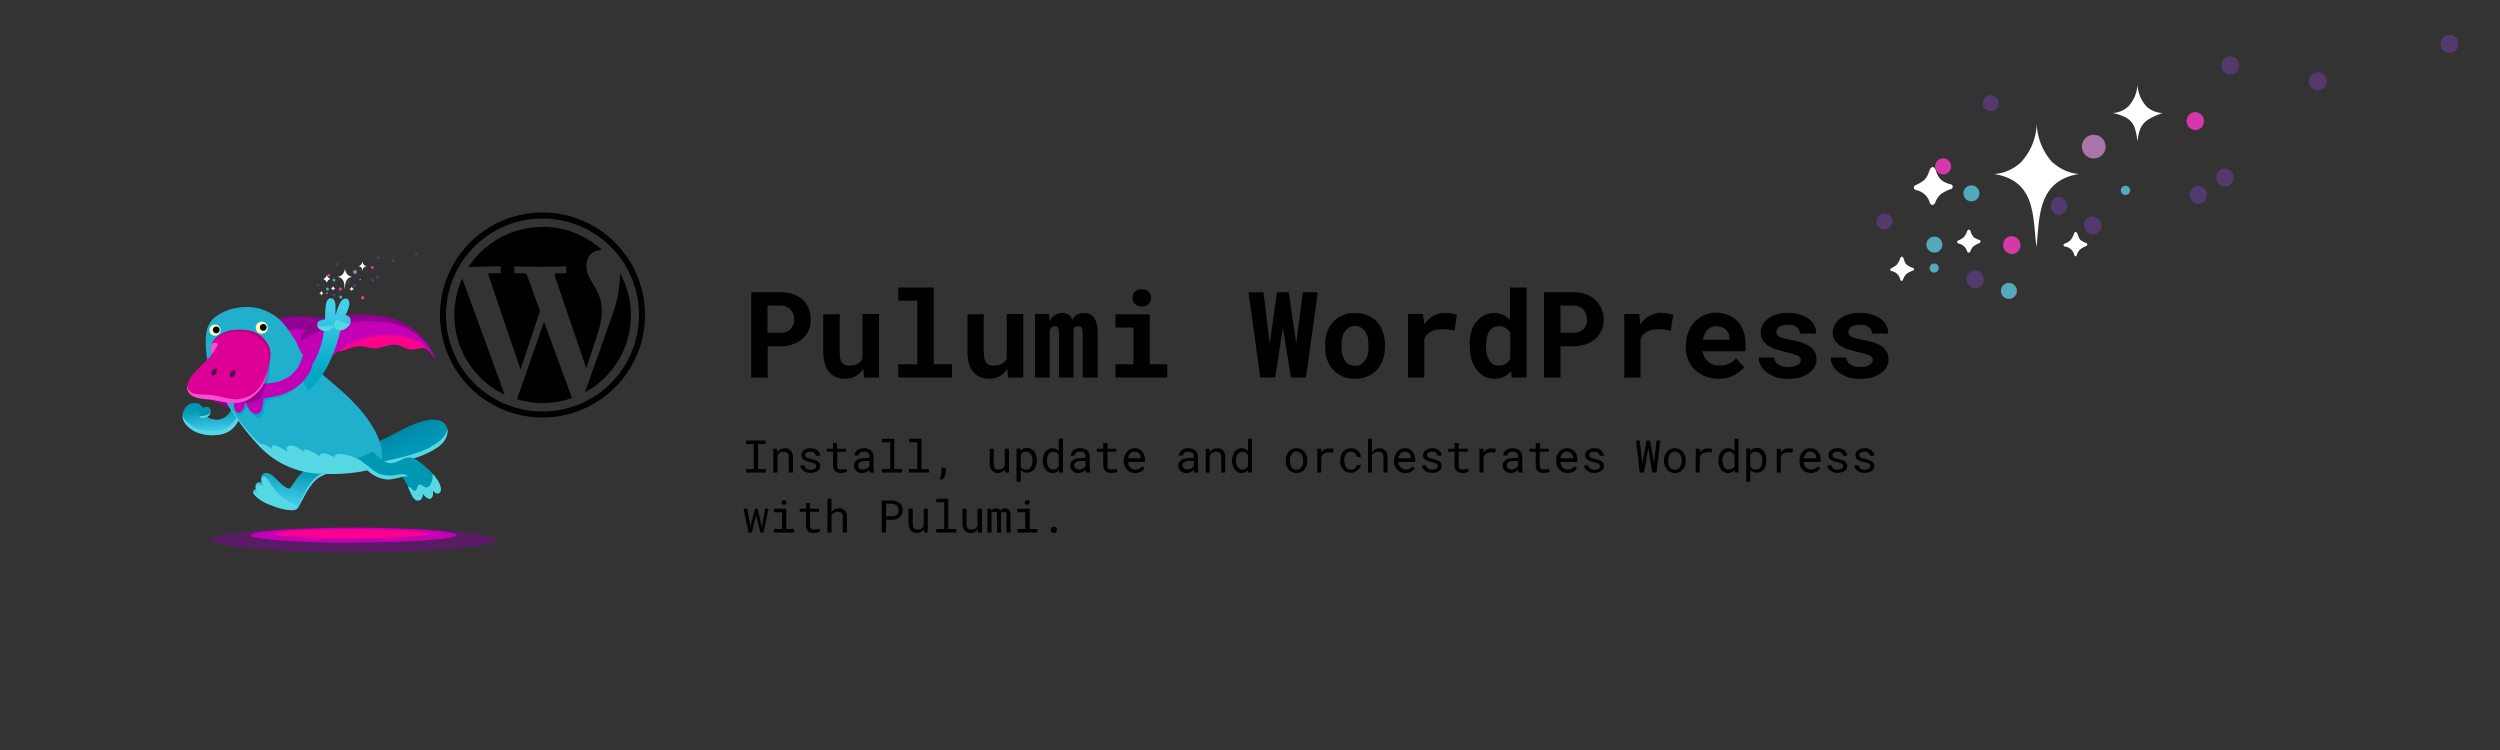 <svg xmlns="http://www.w3.org/2000/svg" fill="none" viewBox="0 0 1000 300">
  <rect x="0" y="0" width="1000" height="300" fill="#333333" stroke="none"/>
  <style>
    .text-color {
        fill: #000000;
    }
    @media (prefers-color-scheme: dark) {
        .text-color {
            fill: #eee;
        }
    }
  </style>
  <defs/>
  <path fill="#fff" d="M821 65a24.3 24.3 0 01-6.3-15.5 24 24 0 01-6.4 15.5c-3 2.7-6.7 4.4-10.7 4.6 17 2.7 15.4 17.3 17 29.2 1.3-11.3.1-26.5 17-29.2-3.9-.3-7.6-2-10.5-4.6zM858.6 42.6a14.1 14.1 0 01-3.6-9c-.1 3.3-1.4 6.5-3.7 9a10 10 0 01-6.2 2.6c8 1.8 9 4.5 9.9 11.4.8-6.7 2.3-8.6 10-11.4a10 10 0 01-6.4-2.6z"/>
  <path fill="#A974A9" d="M837.5 63.4a4.7 4.7 0 100-9.5 4.7 4.7 0 000 9.5z"/>
  <path fill="#D539A9" d="M776.7 69.7a3.2 3.2 0 100-6.3 3.2 3.2 0 000 6.3z"/>
  <path fill="#54396D" d="M795.7 44.4a3.2 3.2 0 100-6.3 3.2 3.2 0 000 6.3zM878.6 81.5a3.6 3.6 0 100-7.1 3.6 3.6 0 000 7zM889.3 74.6a3.6 3.6 0 100-7.1 3.6 3.6 0 000 7zM891.3 29.7a3.6 3.6 0 100-7 3.6 3.6 0 000 7z"/>
  <path fill="#D539A9" d="M804 101.6a3.6 3.6 0 100-7.1 3.6 3.6 0 000 7z"/>
  <path fill="#54396D" d="M789.3 115.3a3.6 3.6 0 100-7.1 3.6 3.6 0 000 7zM836.4 93.7a3.6 3.6 0 100-7.1 3.6 3.6 0 000 7zM926.3 36a3.6 3.6 0 100-7 3.6 3.6 0 000 7zM979.2 21.1a3.6 3.6 0 100-7.1 3.6 3.6 0 000 7.1zM823.3 86a3.6 3.6 0 100-7.2 3.6 3.6 0 000 7.1z"/>
  <path fill="#D539A9" d="M877.4 52a3.6 3.6 0 100-7.1 3.6 3.6 0 000 7z"/>
  <path fill="#54A9BA" d="M773.2 101a3.2 3.2 0 100-6.3 3.2 3.2 0 000 6.3zM773.7 109a1.8 1.8 0 100-3.6 1.8 1.8 0 000 3.7zM850.2 78a1.8 1.8 0 100-3.7 1.8 1.8 0 000 3.7zM788 80.5a3.2 3.2 0 100-6.3 3.2 3.2 0 000 6.3z"/>
  <path fill="#54396D" d="M753.2 91.7a3.2 3.2 0 100-6.3 3.2 3.2 0 000 6.3z"/>
  <path fill="#54A9BA" d="M803 119.5a3.2 3.2 0 100-6.3 3.2 3.2 0 000 6.3z"/>
  <path fill="#fff" d="M776.2 71.7c-.9-1-1.5-2.3-1.9-3.6-.7-1.7-1.7-1.7-2.5 0-.4 1.4-1 2.7-2 3.8-1 .9-2.3 1.6-3.6 2.2a1 1 0 00-.5 1.5l.5.4a7.1 7.1 0 015.7 5c.5 1.3 1.6 1.3 2.2 0 1-2.4 1.9-3.7 6-5.3a1 1 0 000-2c-1.5-.4-2.8-1-3.9-2zM762.6 105.8c-.7-.6-.8-1.5-1.2-2.5-.5-1-1-.7-1.3 0-.3 1-.8 1.8-1.4 2.6-.7.6-1.4 1-2.2 1.4a.6.6 0 00-.4.6.6.6 0 00.4.5 4.4 4.4 0 013.6 3.4c.3.8.8.8 1.1 0 .7-1.6 1.1-2.5 3.8-3.5a.6.6 0 000-1.2c-.9-.3-1.7-.7-2.4-1.3zM832.2 96c-.7-.7-.8-1.5-1.3-2.6-.5-1-1-.6-1.3 0a8 8 0 01-1.4 2.7c-.6.5-1.4 1-2.2 1.3a.6.6 0 000 1.2 4.4 4.4 0 013.7 3.4c.3.7.8.7 1 0 .7-1.7 1.1-2.5 3.8-3.6a.6.6 0 00.4-.6.6.6 0 00-.4-.6 7 7 0 01-2.3-1.2zM789.5 94.9c-.6-.7-1-1.4-1.2-2.3-.5-1-1.1-1-1.5 0a7 7 0 01-1.3 2.3c-.7.5-1.4 1-2.2 1.3a.6.6 0 00-.4.6.6.6 0 00.4.6 4.4 4.4 0 013.5 3c.4.9 1 .9 1.4 0 .5-1.4 1-2.1 3.6-3.2a.6.6 0 00.4-.6.6.6 0 00-.4-.6 7 7 0 01-2.3-1.1z"/>
  <path class="text-color" d="M307 138.5h5.2a15 15 0 005-.8c1.5-.5 2.8-1.3 3.8-2.2 1-1 1.9-2 2.5-3.4.5-1.3.8-2.7.8-4.2 0-1.7-.3-3.2-.8-4.5a9.9 9.9 0 00-6.3-5.7c-1.5-.6-3.2-.8-5-.8h-11.7V151h6.6v-12.5zm0-5.4v-10.9h5.2c.9 0 1.7.2 2.4.5a5 5 0 011.7 1.2 5 5 0 011 1.8c.3.7.4 1.4.4 2.2 0 .7-.1 1.4-.4 2a4.7 4.7 0 01-2.7 2.8c-.7.3-1.5.4-2.4.4H307zm38.7 17.9h5.9v-25.4H345v17.8l-.7 1.1a4.5 4.5 0 01-2.4 1.5 7.4 7.4 0 01-3.8 0c-.5-.3-1-.6-1.3-1-.3-.4-.6-1-.7-1.7-.2-.7-.2-1.6-.2-2.6v-15h-6.6v15c0 1.9.3 3.5.7 4.9.4 1.3 1 2.5 1.8 3.3.8 1 1.7 1.6 2.8 2 1.1.4 2.3.6 3.6.6 1.5 0 2.8-.4 4-1a9.8 9.8 0 003.1-3l.4 3.5zm13.6-36v5.3h7.6v25.4h-7.6v5.3h21.5v-5.3h-7.3V115h-14.2zm44 36h6v-25.4h-6.6v17.8l-.7 1.1a4.5 4.5 0 01-2.5 1.5 7.4 7.4 0 01-3.8 0c-.5-.3-1-.6-1.2-1-.4-.4-.6-1-.8-1.7l-.2-2.6v-15H387v15c0 1.9.2 3.5.6 4.9.5 1.3 1 2.5 1.9 3.3.7 1 1.7 1.6 2.8 2 1 .4 2.3.6 3.6.6 1.4 0 2.7-.4 4-1a9.7 9.7 0 003-3l.4 3.5zm16.4-25.4H414V151h5.9v-19c0-.2.2-.4.3-.5a2 2 0 01.9-.9l.7-.1h.7l.6.4.4.8.1 1.2V151h5.8v-18.7-.4-.3l.3-.4.3-.4.6-.2a2.3 2.3 0 011.3 0c.3 0 .5.2.6.3l.4.8.2 1.2V151h6v-18a13 13 0 00-.5-3.7c-.3-1-.6-1.7-1.1-2.4-.5-.6-1.1-1-1.8-1.3-.6-.3-1.3-.4-2.1-.4-.6 0-1.2 0-1.7.2a5 5 0 00-2.3 1.5l-.7 1a4.6 4.6 0 00-1.2-1.9l-1.2-.6c-.5-.2-1-.2-1.6-.2a5 5 0 00-3.1 1c-.9.6-1.6 1.4-2 2.5l-.2-3zm26.5 0v5.4h7.2v14.7h-7.2v5.3h20.7v-5.3h-7v-20h-13.7zm6.7-6.5l.3 1.5c.2.4.4.7.8 1l1.1.8 1.6.2c1.1 0 2-.3 2.7-1 .7-.6 1-1.4 1-2.5 0-1-.3-1.8-1-2.4-.6-.7-1.6-1-2.7-1-.6 0-1.1 0-1.6.2l-1.1.7a3.3 3.3 0 00-1 2.5zm51.2 31.9h6l2.8-18.4.3-1.8.2 1.8 3 18.4h6l4.7-34.1h-6l-2.4 19.1-.1 1.4-.3-1.4-2.8-19.1h-4.7l-2.7 19-.2 1.4-.2-1.3-2.3-19.1h-6l4.7 34.1zm26-13v.6c0 1.8.2 3.6.7 5.1.6 1.6 1.3 3 2.4 4.1 1 1.2 2.2 2 3.7 2.7 1.5.7 3.2 1 5.1 1 2 0 3.6-.3 5.1-1 1.5-.6 2.7-1.5 3.8-2.7a12 12 0 002.3-4c.5-1.6.8-3.4.8-5.2v-.5c0-1.9-.3-3.6-.8-5.1a10.9 10.9 0 00-6-6.8c-1.6-.7-3.3-1-5.2-1-2 0-3.6.3-5 1-1.6.6-2.8 1.5-3.8 2.7-1 1.1-1.8 2.5-2.4 4-.5 1.6-.8 3.3-.8 5.2zm6.5.6v-.5c0-1 0-2 .3-3 .2-.9.5-1.7 1-2.4a5 5 0 011.6-1.6c.7-.5 1.5-.7 2.5-.7s1.8.2 2.5.7a5 5 0 011.7 1.6c.4.7.7 1.5 1 2.5l.2 2.9v.5c0 1 0 2-.3 3-.2.9-.5 1.7-1 2.4a5 5 0 01-1.6 1.7c-.7.4-1.5.6-2.5.6a5 5 0 01-2.5-.6 5 5 0 01-1.7-1.7l-1-2.4-.2-3zm41.4-13.4c-1.7 0-3.3.4-4.7 1.2-1.5.8-2.7 2-3.7 3.4v-.6l-.4-3.6h-6V151h6.5v-15.2a7 7 0 011.1-2c.5-.4 1-.9 1.7-1.2.5-.3 1-.5 1.8-.7l2.3-.2a20.8 20.8 0 015.2.6l1-6.5-2.1-.4c-.8-.2-1.7-.2-2.7-.2zm10 13v.4c0 1.9.1 3.6.6 5.2.4 1.5 1.1 2.9 2 4 .8 1.2 1.8 2 3 2.7a9 9 0 004.2 1 8.2 8.2 0 006.6-3.1l.3 2.6h5.9v-36H604v13a8.2 8.2 0 00-6.2-2.8 9 9 0 00-7.3 3.6c-1 1.1-1.6 2.5-2 4a20 20 0 00-.7 5.3zm6.4.4v-.5l.3-3a8 8 0 01.9-2.4 4.4 4.4 0 014-2.2 5 5 0 012.7.7 5 5 0 011.8 2v10.3c-.5.8-1 1.5-1.8 2a5 5 0 01-2.8.7c-1 0-1.7-.2-2.4-.6-.6-.4-1.1-1-1.5-1.6l-1-2.4-.2-3zm29.8-.1h5a15 15 0 005.1-.8c1.5-.5 2.8-1.3 3.9-2.2a10.3 10.3 0 003.3-7.6c0-1.7-.4-3.2-1-4.5a9.8 9.8 0 00-6.2-5.7c-1.5-.6-3.2-.8-5-.8h-11.7V151h6.6v-12.5zm0-5.4v-10.9h5c1 0 1.8.2 2.5.5a5 5 0 011.7 1.2 5 5 0 011 1.8c.3.7.4 1.4.4 2.2 0 .7-.1 1.4-.3 2a4.7 4.7 0 01-2.8 2.8c-.7.3-1.5.4-2.4.4h-5.1zm40.3-8c-1.8 0-3.3.5-4.8 1.3-1.4.8-2.6 2-3.7 3.4v-.6l-.3-3.6h-6V151h6.5v-15.2a7 7 0 011.1-2c.5-.4 1-.9 1.6-1.2l1.9-.7 2.2-.2a20.9 20.9 0 015.3.6l1-6.5-2.1-.4c-.9-.2-1.8-.2-2.7-.2zm22.9 26.4c2.4 0 4.6-.5 6.4-1.5 1.7-1 3-2 3.9-3.1l-3.3-3.6c-.7 1-1.7 1.7-2.9 2.2-1.2.5-2.4.7-3.7.7a6.5 6.5 0 01-6-3.3c-.3-.6-.6-1.4-.8-2.4h17.2v-2.8c0-1.9-.3-3.6-.8-5.1a10.1 10.1 0 00-6-6.5 12.3 12.3 0 00-9.8 0 11.5 11.5 0 00-6.3 6.9c-.6 1.6-1 3.3-1 5.3v1c0 1.6.4 3.2 1 4.7s1.5 2.8 2.7 3.9c1 1 2.5 2 4 2.6 1.6.6 3.4 1 5.4 1zm-.8-21a5.5 5.5 0 013.8 1.4 5 5 0 011.4 3.5v.5h-10.7l.7-2.2c.3-.7.7-1.3 1.2-1.8.4-.4 1-.8 1.6-1a5 5 0 012-.5zm33.7 13.5c0 .4-.1.8-.3 1.1-.2.3-.5.6-1 .9l-1.5.6a10.2 10.2 0 01-4.3 0c-.6-.1-1.2-.4-1.7-.7-.5-.3-1-.7-1.3-1.2-.3-.5-.5-1-.5-1.7h-6.2c0 1 .2 2 .7 3 .5 1 1.3 2 2.3 2.8 1 .8 2.2 1.4 3.6 2a18.3 18.3 0 009.8.2 12 12 0 003.6-1.7c1-.7 1.7-1.5 2.3-2.4.5-1 .8-2 .8-3.1 0-1.3-.3-2.3-.8-3.2a7 7 0 00-2.3-2.3c-1-.6-2-1-3.4-1.5l-4.2-1c-1 0-2-.3-2.6-.5-.7-.2-1.3-.4-1.7-.7-.4-.2-.7-.5-.8-.8a2.4 2.4 0 010-2.1l.8-1 1.5-.6 2-.2c1 0 1.8.1 2.4.3.7.3 1.2.6 1.6 1l.7 1 .2 1.2h6.5a7 7 0 00-.8-3.3c-.5-1-1.2-1.9-2.2-2.6-1-.7-2.2-1.3-3.6-1.7a16.5 16.5 0 00-9.3 0 11 11 0 00-3.4 1.7c-1 .7-1.7 1.6-2.2 2.5-.5 1-.7 2-.7 3 0 1.1.2 2 .7 2.9.5.8 1.2 1.5 2 2.2 1 .6 2 1.2 3.2 1.6l4 1.1a32.5 32.5 0 014.8 1.4c.5.2.8.5 1 .8.2.3.3.6.3 1zm28.8 0c0 .4-.1.8-.3 1.1l-.9.9-1.6.6a10.2 10.2 0 01-4.2 0c-.7-.1-1.3-.4-1.8-.7-.5-.3-1-.7-1.2-1.2-.4-.5-.6-1-.6-1.7h-6.2c0 1 .2 2 .7 3 .5 1 1.3 2 2.3 2.8 1 .8 2.2 1.4 3.6 2a18.3 18.3 0 009.8.2 12 12 0 003.6-1.7c1-.7 1.8-1.5 2.3-2.4.5-1 .8-2 .8-3.1 0-1.3-.3-2.3-.8-3.2a7 7 0 00-2.2-2.3c-1-.6-2.1-1-3.4-1.5l-4.3-1c-1 0-2-.3-2.6-.5-.7-.2-1.2-.4-1.6-.7-.4-.2-.7-.5-.9-.8a2.4 2.4 0 010-2.1l.8-1 1.5-.6 2-.2c1 0 1.8.1 2.5.3.6.3 1.2.6 1.6 1 .2.3.5.6.6 1l.2 1.2h6.5a7 7 0 00-.8-3.3c-.5-1-1.2-1.9-2.2-2.6-1-.7-2.2-1.3-3.6-1.7a16.5 16.5 0 00-9.3 0 11 11 0 00-3.4 1.7c-1 .7-1.6 1.6-2.1 2.5-.5 1-.8 2-.8 3 0 1.1.2 2 .7 2.9.5.8 1.2 1.5 2 2.2 1 .6 2 1.2 3.2 1.6l4.1 1.1a32.5 32.5 0 014.8 1.4c.4.2.7.5.9.8.2.3.3.6.3 1zM298.5 176.2v1.4h3v10h-3v1.4h7.8v-1.4h-3.1v-10h3v-1.4h-7.7zm10.8 12.8h1.7v-6.8a3.2 3.2 0 01.8-1 2.7 2.7 0 011.6-.5l1 .1.6.4.4.7.1 1.1v6h1.7v-6a5 5 0 00-.3-1.7 3 3 0 00-.6-1.1l-1-.7a4.1 4.1 0 00-2.5 0 3.5 3.5 0 00-1.9 1.4l-.1-1.4h-1.5v9.5zm17.2-2.5a1 1 0 01-.4.8l-.7.4-1.2.2-.8-.1c-.3 0-.5-.2-.8-.3l-.6-.6-.2-.8h-1.6c0 .4 0 .8.2 1.1l.8 1 1.3.7a5.7 5.7 0 003.3 0c.5 0 .9-.3 1.2-.5.4-.2.6-.5.8-.9a2.3 2.3 0 000-2.2c-.1-.3-.4-.5-.7-.8l-1.1-.5-1.6-.5-1.1-.2-.7-.4a1 1 0 01-.4-.4 1.2 1.2 0 010-1l.4-.4c.2-.2.4-.3.7-.3a3.3 3.3 0 011.8 0c.3 0 .5.2.7.4l.4.5.2.6h1.6c0-.4 0-.8-.3-1.2l-.7-1-1.2-.6-1.6-.2c-.6 0-1 0-1.5.2l-1.2.6c-.3.3-.6.6-.7 1a2.2 2.2 0 000 2c.1.3.4.6.7.8l1.1.6 1.5.4c.5 0 .8.2 1.1.3.3 0 .6.2.8.3l.4.5v.5zm8.3-9.3h-1.6v2.3h-2.5v1.2h2.5v5.2c0 .6 0 1.1.2 1.5l.6 1c.3.3.6.5 1 .6l1.2.2a8.3 8.3 0 002.1-.3l.5-.2-.2-1.2-.4.1a21.7 21.7 0 01-1.6.2h-.7a1.4 1.4 0 01-1-1V180.7h3.5v-1.2h-3.6v-2.3zM348 189h1.7v-.1l-.2-1-.1-1v-4.4c0-.5-.1-1-.3-1.4a3 3 0 00-2-1.6 5.3 5.3 0 00-3.1 0c-.5.2-.9.4-1.2.7a3 3 0 00-.7 1c-.2.2-.3.6-.3 1h1.6c0-.3 0-.5.2-.6 0-.2.2-.4.4-.5l.6-.4h1.8l.8.4a1.7 1.7 0 01.6 1.4v.7H346l-1.8.2c-.6.2-1 .3-1.4.6-.4.3-.7.6-.9 1a3 3 0 00-.3 1.4c0 .4 0 .7.2 1l.7 1 1 .6a4 4 0 003-.2l.7-.4.6-.4v.5l.2.5zm-2.9-1.2c-.3 0-.5 0-.8-.2l-.6-.3c-.1-.1-.3-.3-.3-.5a1.8 1.8 0 010-1.3c0-.2.2-.4.4-.5l1-.5 1.4-.1h1.6v2l-.4.5-.6.4a3.3 3.3 0 01-1.7.5zm7.7-12.3v1.4h3.3v10.7h-3.3v1.4h8v-1.4h-3.1v-12.1h-4.9zm10.8 0v1.4h3.3v10.7h-3.3v1.4h8v-1.4h-3v-12.1h-5zm14.7 13.1v-1.5h-1.7v1.5l-.2 1.5a4 4 0 01-.6 1.3l1 .6c.5-.5.8-1 1.1-1.6.3-.6.4-1.2.4-1.8zm23.8.4h1.5v-9.5h-1.7v6.8l-.3.6a2 2 0 01-.5.4l-.7.4a3.6 3.6 0 01-1.8 0l-.6-.4a2 2 0 01-.4-.9l-.1-1.2v-5.7h-1.6v5.6c0 .8 0 1.4.2 1.9s.4.9.7 1.2c.3.3.6.6 1 .7.4.2.9.3 1.4.3.6 0 1.1-.2 1.6-.4.5-.3.9-.6 1.2-1.1v1.3zm4.5 3.7h1.7V188a3.6 3.6 0 00.8.6l.8.4h1a3.3 3.3 0 002.8-1.3c.3-.4.5-1 .7-1.5.2-.6.3-1.3.3-2v-.1c0-.7-.1-1.4-.3-2-.2-.6-.4-1.1-.7-1.5a3.3 3.3 0 00-2.8-1.4 4 4 0 00-1.8.4l-.5.4a3 3 0 00-.4.4v-1h-1.6v13.2zm6.4-8.5v.2l-.1 1.3-.5 1c-.2.4-.5.7-.8.9-.3.2-.7.2-1.2.2h-.7l-.7-.3a2 2 0 01-.4-.4l-.3-.5V182l.3-.6.5-.4.6-.2a2.7 2.7 0 011.9.2l.8.7.5 1.1.1 1.4zm4.1 0v.2c0 .6.1 1.3.3 1.9.2.5.4 1 .8 1.5.3.4.7.8 1.2 1 .4.3 1 .4 1.5.4.6 0 1.1-.1 1.6-.3.4-.2.8-.5 1.1-.9v1h1.6v-13.5h-1.7v5a3 3 0 00-1-.9c-.5-.2-1-.3-1.6-.3a3.4 3.4 0 00-2.7 1.4c-.4.4-.6 1-.8 1.5-.2.6-.3 1.3-.3 2zm1.7.2v-.2l.1-1.4.5-1c.2-.4.4-.6.8-.8.3-.2.7-.3 1.1-.3.6 0 1 .1 1.4.4.3.2.6.5.8 1v4.3c-.2.4-.5.8-.8 1-.4.3-.8.4-1.4.4-.4 0-.8 0-1.1-.3-.4-.2-.6-.4-.8-.7l-.5-1.1-.1-1.3zm15.7 4.6h1.7v-.1l-.2-1-.1-1v-4.4c0-.5-.1-1-.3-1.4a2.9 2.9 0 00-2-1.6 5.3 5.3 0 00-3.1 0c-.5.2-.9.4-1.2.7a3 3 0 00-.7 1c-.2.2-.3.6-.3 1h1.6c0-.3 0-.5.2-.6 0-.2.2-.4.4-.5l.6-.4h1.9l.6.4a1.7 1.7 0 01.6 1.4v.7h-1.7l-1.8.2c-.6.2-1 .3-1.4.6-.4.3-.7.6-.9 1a3 3 0 00-.3 1.4c0 .4 0 .7.2 1l.7 1 1 .6a4 4 0 003.7-.6l.6-.4v.5l.2.5zm-2.9-1.2c-.3 0-.6 0-.8-.2l-.6-.3-.4-.5a1.8 1.8 0 010-1.3l.5-.5c.2-.2.5-.4 1-.5l1.4-.1h1.5v2l-.3.5-.6.4a3.4 3.4 0 01-1.7.5zm11.3-10.6h-1.6v2.3h-2.5v1.2h2.5v5.2c0 .6 0 1.1.2 1.5.2.4.4.8.7 1 .2.3.5.5.9.6l1.2.2a8.3 8.3 0 002.1-.3l.5-.2-.2-1.2-.4.1a19.9 19.9 0 01-1.6.2h-.7a1.4 1.4 0 01-1-1V180.7h3.5v-1.2H443v-2.3zm11.2 12c.9 0 1.7-.2 2.3-.6.6-.4 1.1-.8 1.4-1.3l-1-.7a3.4 3.4 0 01-2.6 1.2 2.9 2.9 0 01-2.8-1.8l-.2-1.2h6.8v-.8c0-.7-.1-1.3-.3-1.9-.2-.5-.4-1-.8-1.4-.3-.5-.7-.8-1.2-1-.6-.3-1.1-.4-1.8-.4a4 4 0 00-3 1.3 5.4 5.4 0 00-1.4 3.6v.4c0 .6.1 1.3.4 1.8.2.6.5 1 .9 1.5l1.4 1c.6.2 1.2.3 1.9.3zm-.2-8.5c.4 0 .7 0 1 .2.3.1.6.3.8.6.2.2.4.5.5.9l.1.9h-5c0-.4 0-.8.2-1l.6-1 .8-.5 1-.2zm23.8 8.3h1.7v-.1l-.2-1v-5.4c0-.5-.2-1-.4-1.4a2.9 2.9 0 00-2-1.6 5.3 5.3 0 00-3 0c-.5.2-1 .4-1.2.7a3 3 0 00-.8 1c-.2.2-.3.6-.3 1h1.7l.1-.6.4-.5.7-.4h1.8l.7.4a1.7 1.7 0 01.6 1.4v.7h-1.8l-1.8.2c-.5.2-1 .3-1.4.6l-.9 1a3 3 0 00-.3 1.4c0 .4.1.7.3 1 .1.4.3.7.6 1l1 .6a4 4 0 003.1-.2 3.8 3.8 0 001.2-.8v.5l.2.5zm-2.8-1.2c-.3 0-.6 0-.9-.2l-.6-.3-.3-.5a1.8 1.8 0 010-1.3c0-.2.2-.4.4-.5l1-.5 1.5-.1h1.5v2l-.4.5a2.8 2.8 0 01-1.3.7l-1 .2zm7.4 1.2h1.6v-6.8a3.2 3.2 0 011-1 2.8 2.8 0 011.5-.5l.9.1.7.4.4.7.1 1.1v6h1.6v-6a5 5 0 00-.2-1.7 3 3 0 00-.7-1.1c-.2-.3-.6-.5-1-.7a4.1 4.1 0 00-2.4 0 3.5 3.5 0 00-2 1.4v-1.4h-1.5v9.5zm10.5-4.8v.2c0 .6.1 1.3.3 1.9l.7 1.5c.4.4.8.8 1.2 1 .5.3 1 .4 1.6.4.6 0 1.1-.1 1.5-.3.5-.2.9-.5 1.2-.9v1h1.5v-13.5h-1.6v5a3 3 0 00-1.1-.9c-.4-.2-1-.3-1.5-.3a3.4 3.4 0 00-2.8 1.4c-.3.4-.5 1-.7 1.5-.2.6-.3 1.3-.3 2zm1.6.2v-.2c0-.5 0-1 .2-1.4 0-.4.2-.7.5-1 .2-.4.4-.6.7-.8l1.2-.3c.6 0 1 .1 1.4.4.3.2.6.5.8 1v4.3c-.2.4-.5.8-.8 1-.4.3-.9.4-1.4.4-.4 0-.8 0-1.2-.3l-.7-.7c-.3-.3-.4-.7-.5-1.1l-.2-1.3zm19.9-.2v.2c0 .6 0 1.3.3 1.9l.8 1.5a4.3 4.3 0 003.2 1.4c.7 0 1.3-.1 1.8-.4a4 4 0 001.4-1l.8-1.5c.2-.6.3-1.3.3-2v-.1c0-.7 0-1.4-.3-2l-.8-1.5a4.2 4.2 0 00-3.2-1.4 4.2 4.2 0 00-3.2 1.4l-.8 1.6c-.2.5-.3 1.2-.3 1.9zm1.6.2v-.2c0-.5 0-1 .2-1.4 0-.4.3-.8.5-1 .2-.4.5-.7.8-.9.4-.2.7-.3 1.2-.3l1.2.3.8.8c.3.3.4.7.5 1.1l.2 1.4v.2c0 .4 0 .9-.2 1.3 0 .4-.2.8-.5 1.1l-.8.8c-.3.2-.7.3-1.2.3a2.4 2.4 0 01-2-1l-.5-1.2-.2-1.3zm15.9-5c-.7 0-1.3 0-1.9.4-.5.3-1 .7-1.4 1.2v-1.5h-1.6v9.5h1.6v-6.1l.4-.8a2.6 2.6 0 011.5-1l1-.2a7.2 7.2 0 011.8.2l.3-1.6-.8-.1h-1zm8.6 8.5c-.5 0-1-.1-1.3-.3l-.8-.8c-.2-.4-.4-.7-.4-1.1a6 6 0 01-.2-1.3v-.3c0-.4 0-.9.2-1.3 0-.4.2-.7.4-1 .2-.4.5-.6.8-.8.4-.2.8-.3 1.3-.3a2.5 2.5 0 011.7.6 2.1 2.1 0 01.6 1.5h1.6a3.4 3.4 0 00-2.3-3.2c-.5-.2-1-.3-1.6-.3-.7 0-1.3.1-1.9.4-.5.3-1 .6-1.3 1-.4.5-.7 1-.8 1.6a6 6 0 00-.3 1.8v.3c0 .7 0 1.3.3 1.8.1.6.4 1.1.8 1.5.3.5.8.8 1.3 1a4.2 4.2 0 005.4-1.6c.3-.3.4-.7.4-1.1h-1.6c0 .3 0 .5-.2.7a2 2 0 01-.5.6l-.7.4-.9.2zm8.4-7v-5.4h-1.6V189h1.6v-7a3 3 0 01.9-.8 2.7 2.7 0 011.5-.5l1 .1.7.5.4.7.1 1v6h1.6v-6c0-.6 0-1.2-.2-1.6a3 3 0 00-.7-1.2l-1-.7a4 4 0 00-2.4 0 3.2 3.2 0 00-1.5.9l-.4.5zm13.4 8.3c1 0 1.7-.2 2.3-.6.6-.4 1.1-.8 1.4-1.3l-1-.7a3.3 3.3 0 01-3.8 1l-1-.7-.6-1-.2-1.1h6.8v-.8c0-.7-.1-1.3-.3-1.9-.2-.5-.4-1-.8-1.4-.3-.5-.7-.8-1.2-1-.5-.3-1.1-.4-1.8-.4a4 4 0 00-3 1.3c-.4.4-.7 1-1 1.6-.2.6-.4 1.2-.4 2v.4c0 .6.2 1.3.4 1.8.2.6.5 1 .9 1.5l1.4 1c.6.2 1.2.3 1.9.3zm-.2-8.5c.4 0 .7 0 1 .2.4.1.6.3.8.6.2.2.4.5.5.9l.1.9h-5c0-.4 0-.8.3-1l.5-1 .8-.5 1-.2zm13.1 5.8v.4l-.3.4-.8.4-1.1.2-.9-.1-.7-.3a2 2 0 01-.6-.6c-.2-.2-.2-.5-.3-.8h-1.6c0 .4 0 .8.3 1.1.2.4.4.7.8 1 .3.3.8.5 1.3.7a5.7 5.7 0 003.3 0c.4 0 .8-.3 1.2-.5.3-.2.6-.5.7-.9a2.3 2.3 0 000-2.2c0-.3-.3-.5-.6-.8l-1.2-.5-1.6-.5-1-.2-.8-.4a1 1 0 01-.3-.4 1.2 1.2 0 010-1l.4-.4.6-.3a3.3 3.3 0 011.8 0c.3 0 .5.2.7.4l.5.5.1.6h1.6c0-.4 0-.8-.2-1.2l-.8-1-1.2-.6a5.1 5.1 0 00-4.2.6c-.4.3-.6.6-.8 1a2.2 2.2 0 000 2l.7.8 1.2.6 1.5.4c.4 0 .8.2 1 .3.4 0 .6.2.8.3l.4.5.1.5zm8.4-9.3h-1.7v2.3h-2.5v1.2h2.5v5.2l.2 1.5c.2.4.4.8.7 1 .3.3.6.5 1 .6l1.1.2a8.3 8.3 0 002.1-.3l.5-.2-.2-1.2a127.7 127.7 0 01-2 .3h-.7a1.4 1.4 0 01-1-1V180.7h3.6v-1.2h-3.6v-2.3zm13.1 2.1c-.6 0-1.3.2-1.8.5s-1 .7-1.4 1.2v-1.5h-1.6v9.5h1.6v-6.1l.4-.8a2.6 2.6 0 011.4-1l1.1-.2a7.2 7.2 0 011.8.2l.2-1.6-.7-.1h-1zm10.9 9.7h1.7v-.1l-.3-1v-5.4c0-.5-.2-1-.4-1.4a2.9 2.9 0 00-2-1.6 5.3 5.3 0 00-3 0c-.5.2-.9.4-1.2.7a3 3 0 00-.8 1l-.2 1h1.6l.1-.6.4-.5.7-.4h1.8l.7.4a1.7 1.7 0 01.6 1.4v.7h-1.8l-1.8.2c-.5.2-1 .3-1.3.6l-1 1a3 3 0 00-.2 1.4c0 .4 0 .7.2 1l.7 1 1 .6a4 4 0 003-.2 3.8 3.8 0 001.2-.8l.1.5.2.5zm-2.9-1.2c-.3 0-.6 0-.8-.2-.3 0-.5-.2-.6-.3l-.4-.5a1.8 1.8 0 010-1.3l.4-.5 1-.5 1.5-.1h1.5v2l-.4.5-.6.4a3.3 3.3 0 01-1.6.5zm11.3-10.6h-1.6v2.3h-2.5v1.2h2.5v5.2c0 .6 0 1.1.2 1.5.1.4.4.8.6 1 .3.3.6.5 1 .6l1.2.2a8.3 8.3 0 002-.3l.6-.2-.3-1.2-.3.1a19.9 19.9 0 01-1.6.2h-.7a1.4 1.4 0 01-1-1l-.1-.9v-5.2h3.6v-1.2H616v-2.3zm11.1 12c1 0 1.7-.2 2.4-.6.6-.4 1-.8 1.4-1.3l-1-.7a3.4 3.4 0 01-2.7 1.2 2.9 2.9 0 01-2.7-1.8l-.3-1.2h6.8v-.8c0-.7 0-1.3-.2-1.9-.2-.5-.4-1-.8-1.4-.3-.5-.8-.8-1.3-1-.5-.3-1-.4-1.8-.4a4 4 0 00-3 1.3c-.4.4-.7 1-1 1.6-.2.6-.3 1.2-.3 2v.4a4.4 4.4 0 001.3 3.3c.4.4.8.7 1.4 1l1.8.3zm-.2-8.5c.5 0 .8 0 1.1.2.3.1.6.3.8.6.2.2.3.5.4.9l.2.9h-5.1c0-.4.2-.8.3-1l.6-1a2.4 2.4 0 011.7-.7zm13.2 5.8a1 1 0 01-.4.8c-.1.2-.4.3-.7.4l-1.2.2-.8-.1c-.3 0-.5-.2-.8-.3l-.5-.6c-.2-.2-.3-.5-.3-.8h-1.6c0 .4 0 .8.2 1.1l.8 1 1.3.7a5.7 5.7 0 003.3 0c.5 0 .9-.3 1.2-.5.4-.2.6-.5.8-.9a2.3 2.3 0 000-2.2c-.1-.3-.4-.5-.7-.8l-1.1-.5-1.6-.5-1.1-.2-.7-.4a1 1 0 01-.4-.4v-.5-.5l.4-.4c.2-.2.4-.3.7-.3a3.3 3.3 0 011.8 0c.3 0 .5.2.7.4l.4.5.2.6h1.6c0-.4 0-.8-.3-1.2l-.7-1-1.2-.6a5.1 5.1 0 00-4.3.6c-.3.3-.6.6-.7 1a2.2 2.2 0 000 2c.1.3.4.6.7.8l1.1.6 1.5.4c.5 0 .9.2 1.2.3.3 0 .5.2.7.3l.4.5v.5zm16 2.5h1.6l1.6-9.1v-.5l.2.5 1.5 9.1h1.7l1.5-12.8h-1.5l-1 8.8v.5-.5l-1.6-8.8h-1.4L657 185v.5l-.1-.5-1-8.8h-1.5l1.5 12.8zm9.6-4.8v.2c0 .6.1 1.3.3 1.9l.9 1.5c.4.4.8.8 1.3 1 .6.3 1.2.4 1.9.4.6 0 1.2-.1 1.8-.4a4 4 0 001.3-1c.4-.4.7-1 .9-1.5.2-.6.3-1.3.3-2v-.1c0-.7-.1-1.4-.3-2l-.9-1.5a4.2 4.2 0 00-3.2-1.4 4.2 4.2 0 00-3.1 1.4c-.4.4-.7 1-.9 1.6-.2.5-.3 1.2-.3 1.9zm1.7.2v-.2l.1-1.4.5-1c.3-.4.5-.7.9-.9.3-.2.7-.3 1.1-.3.5 0 .9.1 1.2.3.4.2.6.5.9.8l.5 1.1.2 1.4v.2l-.2 1.3-.5 1.1c-.2.3-.5.6-.9.8a2.4 2.4 0 01-3.2-.8l-.5-1.1-.1-1.3zm15.8-5c-.7 0-1.3 0-1.8.4-.6.3-1 .7-1.4 1.2v-1.5h-1.6v9.5h1.6v-6.1l.4-.8a2.6 2.6 0 011.4-1l1-.2a7.2 7.2 0 011.9.2l.2-1.6-.7-.1h-1zm4.3 4.8v.2c0 .6 0 1.3.3 1.9l.7 1.5c.4.4.8.8 1.2 1 .5.3 1 .4 1.6.4.6 0 1-.1 1.5-.3.5-.2.8-.5 1.2-.9v1h1.5v-13.5h-1.6v5a3 3 0 00-1.1-.9c-.4-.2-1-.3-1.5-.3a3.4 3.4 0 00-2.8 1.4c-.3.4-.6 1-.7 1.5-.2.6-.3 1.3-.3 2zm1.6.2v-.2c0-.5 0-1 .2-1.4 0-.4.2-.7.4-1 .2-.4.5-.6.8-.8l1.2-.3c.5 0 1 .1 1.3.4.4.2.7.5.9 1v4.3c-.2.4-.5.8-.9 1-.3.3-.8.4-1.3.4s-.8 0-1.2-.3l-.8-.7-.4-1.1-.2-1.3zm9.5 8.3h1.6V188a3.6 3.6 0 00.8.6l.9.4h1a3.3 3.3 0 002.8-1.3c.3-.4.5-1 .7-1.5.2-.6.2-1.3.2-2v-.1c0-.7 0-1.4-.2-2-.2-.6-.4-1.1-.7-1.5a3.3 3.3 0 00-2.8-1.4 4 4 0 00-1.8.4l-.5.4a3 3 0 00-.4.4l-.1-1h-1.5v13.2zm6.4-8.5v.2l-.1 1.3-.5 1c-.2.4-.5.7-.8.9-.3.2-.7.2-1.2.2h-.8l-.6-.3a2 2 0 01-.4-.4l-.4-.5V182l.4-.6.5-.4.6-.2a2.7 2.7 0 011.9.2l.8.7.5 1.1.1 1.4zm10.7-4.9c-.7 0-1.3.2-1.9.5-.5.3-1 .7-1.4 1.2v-1.5h-1.6v9.5h1.6v-6.1l.4-.8a2.6 2.6 0 011.4-1l1.1-.2a7.2 7.2 0 011.8.2l.2-1.6-.7-.1h-1zm8.7 9.9c1 0 1.7-.2 2.4-.6.6-.4 1-.8 1.4-1.3l-1-.7a3.4 3.4 0 01-2.7 1.2 2.9 2.9 0 01-2.7-1.8l-.3-1.2h6.8v-.8c0-.7 0-1.3-.2-1.9l-.8-1.4c-.3-.5-.8-.8-1.3-1-.5-.3-1-.4-1.8-.4a4 4 0 00-3 1.3c-.4.4-.7 1-1 1.6-.2.6-.3 1.2-.3 2v.4a4.4 4.4 0 001.3 3.3c.4.4.8.7 1.4 1l1.8.3zm-.2-8.5c.4 0 .8 0 1.1.2.3.1.6.3.8.6.2.2.3.5.4.9l.2.9h-5.1c0-.4.2-.8.3-1l.6-1a2.4 2.4 0 011.7-.7zm13.2 5.8a1 1 0 01-.4.8l-.7.4-1.2.2-.8-.1c-.3 0-.5-.2-.8-.3l-.5-.6c-.2-.2-.3-.5-.3-.8H731c0 .4 0 .8.2 1.1l.8 1 1.3.7a5.7 5.7 0 003.3 0c.5 0 .9-.3 1.2-.5.4-.2.6-.5.8-.9.2-.3.3-.7.3-1.1 0-.4 0-.8-.3-1-.1-.4-.4-.6-.7-.9l-1.1-.5-1.6-.5-1.1-.2-.7-.4a1 1 0 01-.4-.4v-.5-.5l.4-.4c.2-.2.4-.3.7-.3a3.3 3.3 0 011.8 0c.3 0 .5.2.7.4l.4.5.2.6h1.6c0-.4 0-.8-.3-1.2l-.7-1-1.2-.6a5.1 5.1 0 00-4.3.6c-.3.3-.6.6-.7 1a2.2 2.2 0 000 2c.1.3.4.6.7.8l1.1.6 1.5.4c.5 0 .9.2 1.1.3.3 0 .6.2.8.3l.4.5v.5zm10.8 0l-.1.4-.3.4c-.1.2-.4.3-.7.4l-1.2.2-.8-.1c-.3 0-.5-.2-.8-.3l-.5-.6c-.2-.2-.3-.5-.3-.8h-1.6c0 .4 0 .8.2 1.1.2.4.5.7.9 1 .3.3.7.5 1.2.7a5.7 5.7 0 003.3 0c.5 0 .9-.3 1.2-.5.4-.2.6-.5.8-.9a2.3 2.3 0 000-2.2c-.1-.3-.4-.5-.7-.8l-1.1-.5-1.6-.5-1.1-.2-.7-.4a1 1 0 01-.4-.4 1.2 1.2 0 010-1l.4-.4c.2-.2.4-.3.7-.3a3.3 3.3 0 011.8 0c.3 0 .5.2.7.4l.4.5.2.6h1.6c0-.4 0-.8-.3-1.2l-.7-1-1.2-.6a5.1 5.1 0 00-4.3.6c-.3.3-.6.6-.7 1a2.2 2.2 0 000 2c.1.3.4.6.7.8l1.1.6 1.5.4c.5 0 .9.2 1.2.3.3 0 .5.2.7.3l.4.5v.5zM299.4 213h1.3l1.5-5.8.2-1.5.3 1.5 1.5 5.8h1.2l2-9.5H306l-1 6-.3 1.5-.2-1.4-1.5-6.1h-1l-1.6 6-.2 1.4-.2-1.3-1.1-6.1h-1.5l2 9.5zm10.2-9.5v1.4h3.2v6.7h-3.2v1.4h8v-1.4h-3.1v-8.1h-4.9zm3-2.5c0 .3.1.5.3.7l.7.2c.3 0 .6 0 .7-.2.2-.2.3-.4.3-.7l-.1-.4-.2-.3-.3-.2h-.8l-.3.2-.2.3v.4zm11.4.2h-1.6v2.3h-2.5v1.2h2.5v5.2c0 .6 0 1.1.2 1.5l.6 1c.3.3.6.5 1 .6l1.2.2a8.3 8.3 0 002-.3l.6-.2-.2-1.2-.4.1a19.9 19.9 0 01-1.6.2h-.7a1.4 1.4 0 01-1-1l-.1-.9v-5.2h3.6v-1.2H324v-2.3zm8.6 3.7v-5.4H331V213h1.6v-7a3 3 0 01.9-.8 2.7 2.7 0 011.5-.5l1 .1.7.5.4.7v7h1.7v-6c0-.6 0-1.2-.2-1.6a3 3 0 00-.7-1.2l-1-.7a4 4 0 00-2.5 0 3.2 3.2 0 00-1.4.9l-.4.5zm21.8 3h2.5c.6 0 1.1-.1 1.6-.3a4 4 0 001.4-.7l.9-1.2c.2-.5.3-1 .3-1.7 0-.6-.1-1.1-.3-1.6-.2-.5-.6-.9-1-1.2a4 4 0 00-1.3-.7c-.5-.2-1-.3-1.6-.3h-4.2V213h1.7v-5.1zm0-1.4v-5h2.5l1 .2.9.5.5.8.2 1c0 .4 0 .8-.2 1.1-.1.3-.3.6-.6.8l-.8.5-1 .1h-2.5zm15.3 6.5h1.4v-9.5h-1.6v6.8l-.3.6a2 2 0 01-.5.4l-.7.4a3.6 3.6 0 01-1.8 0c-.3-.1-.5-.2-.6-.4a2 2 0 01-.4-.9l-.1-1.2v-5.7h-1.7v5.6c0 .8.1 1.4.3 1.9.1.5.4.9.6 1.2l1 .7 1.4.3c.7 0 1.2-.2 1.7-.4.5-.3.8-.6 1.2-1.1v1.3zm4.8-13.5v1.4h3.2v10.7h-3.2v1.4h8v-1.4h-3.2v-12.1h-4.8zm16.8 13.5h1.5v-9.5H391v6.8l-.3.6a2 2 0 01-.5.4l-.7.4a3.6 3.6 0 01-1.8 0c-.3-.1-.5-.2-.6-.4a2 2 0 01-.4-.9l-.1-1.2v-5.7H385v5.6c0 .8 0 1.4.2 1.9s.4.9.7 1.2c.3.3.6.6 1 .7.4.2.9.3 1.4.3.6 0 1.1-.2 1.6-.4.5-.3.9-.6 1.2-1.1v1.3zm5.3-9.5H395v9.5h1.6v-7.6-.2l.3-.3.4-.1a1.7 1.7 0 011 0s.2 0 .3.2l.2.3V213h1.6v-7.1-.1-.5l.3-.3.3-.2.6-.1h.4l.4.3.2.4v7.6h1.6v-7.1c0-.5 0-.9-.2-1.2a1.7 1.7 0 00-1.1-1.2 2.5 2.5 0 00-2 .1 2.2 2.2 0 00-.7.7 1.8 1.8 0 00-.6-.7l-.5-.2h-.7c-.4 0-.8 0-1.1.2l-.8.8v-1zm10.3 0v1.4h3.2v6.7H407v1.4h8v-1.4h-3.1v-8.1h-5zm3-2.5c0 .3 0 .5.3.7l.7.2c.3 0 .6 0 .7-.2.2-.2.3-.4.3-.7l-.1-.4-.2-.3-.3-.2h-.8l-.3.2-.2.3v.4zm10.4 11c0 .3 0 .6.3.8.2.3.5.4 1 .4.4 0 .7-.1 1-.4l.2-.9c0-.3 0-.6-.3-.8-.2-.3-.5-.4-1-.4-.4 0-.7.1-1 .4l-.2.8z"/>
  <g clip-path="url(#clip0)">
    <path class="text-color" fill-rule="evenodd" d="M217 90.7c9.2 0 17.6 3.6 23.8 9.3-3 0-6.1 1.8-6.2 6-.3 8.4 10 10.2 4.5 27.3l-4.6 14-12.6-37c-.2-.6 0-1 .7-1h3.6c.2 0 .3-.1.3-.3v-2.1c0-.2-.1-.4-.3-.4-6.8.3-13.5.3-20.2 0-.1 0-.3.2-.3.4v2c0 .3.2.4.3.4h3.6c.8 0 1 .3 1.2.8l5.2 14.2-7.8 23.5-12.8-37.7c-.1-.5 0-.8.5-.8h4c.3 0 .4-.1.4-.3v-2.1c0-.2-.1-.4-.3-.4l-12.6.3c6.3-9.7 17.2-16 29.6-16zm31 18.5a35 35 0 01-14 47.7l11-31.1a49.1 49.1 0 003-16.6zm-19.2 50a35.1 35.1 0 01-22 .5l10.8-31 11.2 30.5zm-26.9-1.3a35.3 35.3 0 01-17-46.5l17 46.5zM217 87.4a38.6 38.6 0 110 77.2 38.6 38.6 0 010-77.2zm0-2.4a41 41 0 110 82 41 41 0 010-82z" clip-rule="evenodd"/>
  </g>
  <path fill="#FF008E" d="M124 141.5c1.2-.5 3-1.5 4.2-1.3a31.4 31.4 0 008.1.2c2-.3 3.7-1.2 5.6-1.7 1.4-.3 2.8-.3 4 0 1.5.4 4 .8 5.5.5 2.3-.5 3.2-1 5.5-1.3 3.1-.4 5 1.8 7.8 1.9 1.7 0 3.8-1 5.5-.3 1.5.6 2.6 2 2.1 1.3a16 16 0 00-4.2-4.4c-4.6-2.9-9.7-3.5-15-4.1-2.4-.3-4.9-1-7.4-.8l-6.7.7c-2.2.3-4.5 1.2-6.6 2l-8.3 7.3z"/>
  <path fill="#910090" d="M96 164.2c-5-.5-12.1-4.6-13.4-5.8-3.9-3.7-2.6-9.5-.4-13.6 3.5-6.6 11-10.2 17.2-13.6 2.8-1.5 9.7-4.3 18.3-4.6 6.2-.3 12.7.5 16.6 1.6 2 .6 6.4 1.3 8.4 1.5 3 .2 2.3-.4 5.2-.1-6.6 5.3-15.3 6.7-22.4 11-3.8 2.4-8 4.7-11.3 7.6-1.9 1.6-4 2.8-5.9 4.4-1.4 1.2-4 2.3-4.8 4"/>
  <path fill="#C300B6" d="M108 135.7s8.4-8.1 20-1.3L112.2 148l-4.1-12.2z"/>
  <path fill="#C300B6" d="M117.8 147.9c1.6-.2 5.5 6.8 6.9 4.5 9.6-16 24-19 32.7-18.3 10.7 1 13.1 5 15.7 8.3l.9 1a27.1 27.1 0 00-22.5-17c-8.5-1.1-17.3-.3-25.2 4.5a31.8 31.8 0 00-10.2 9.3s2.5.2 1.7 7.7z"/>
  <path fill="#910090" d="M120.3 136.6s11.4-8.7 29.4-8.1c6.2.2 16.4 1.7 22.7 11.8a26.5 26.5 0 00-21.1-14c-8.5-1-19.2-1-27 4-4.7 3.1-4 6.3-4 6.3z"/>
  <path fill="url(#paint0_linear)" d="M134.7 188.4c-2.4.4-4.7 1.2-6.8 2.4-2.1 1.1-4.1 4-5.3 6l-1.8 3.3c-.6 1-1.1 2.3-1.8 3.2-1 1.2-3.2.7-4.4.5-2.5-.4-4.5-1.2-7-2.1-2-.9-4.5-2.2-6-4-.8-1-.1-2 .8-2-.7-1.8.2-3.4 2.3-2.7-.5-2.2 0-4.1 2.2-3.8 2 .3 3.3 2.3 4.7 3.5.7.6 2.2 2 3 2.4 1.1.5 1.4.4 2-.6 1.6-2.1 2.1-3.3 3.6-4.8a17 17 0 018-5"/>
  <path fill="#56D7E4" d="M133.5 187.6c-2 .6-4 1.4-6 2.4a19.2 19.2 0 00-5.5 6.8l-1.9 3.7c-.6 1-1 2.3-1.7 3.3l.6-.6c.7-.8 1.2-2.1 1.8-3l1.8-3.4c1.2-2 3.2-4.9 5.3-6 2.2-1.2 4.5-2 6.9-2.4l-1.3-.8z"/>
  <path fill="url(#paint1_linear)" d="M93.2 161.4c-.7 4.2-3.7 7.2-8 6.3-2.3-.5-3-1.3-3.5-3.5-.6-1.8-2-3.2-4-3-2.2 0-3.9 1.6-4.5 3.8-.8 2.5.9 4.8 2.8 6.3 3.5 2.7 9.1 3.3 13.1 2.2 5.5-1.5 7-6.7 8.9-11.2"/>
  <path fill="#56D7E4" d="M88.7 172c-4 1-9 .6-12.4-2-1.4-1.1-3-2.2-3.3-3.9-.1 2.1 1.4 4 3 5.3 3.5 2.7 9.1 3.3 13.1 2.2 5.5-1.5 7-6.7 8.9-11.2l-.5-.1c-2.3 2.4-3 8-8.8 9.7z"/>
  <path fill="url(#paint2_linear)" d="M80 164.4c-.8 1.8-.2 3.5 2.3 2.6 2.5-1 2.5-3.7.9-4.2a3 3 0 00-3.2 1.6z"/>
  <path fill="#56D7E4" d="M82.2 166.1c-1 .4-2 .4-2.5.2.2.8 1 1.3 2.6.7a2.8 2.8 0 002-2c-.6.6-1.3 1-2 1.1z"/>
  <path fill="url(#paint3_linear)" d="M135.7 178.8c6.2 1.7 14.6-1.2 22.6-5.6 7.4-4.1 12.4-5.7 16-5.3 6.2.6 6.3 7.5-.2 11.4-6.6 4-20.1 8.2-40.9 9.4-6.2.3 3.7-2.8-2.6-4.1-4.7-1 0-6-4.1-7.9"/>
  <path fill="url(#paint4_linear)" d="M82.3 138c-.2-7.5 1.6-10 5.6-12.4 4-2.4 10.8-3.8 16.7-1.9 7.3 2.4 10.2 7.2 13.7 12.8 1 1.7 1.3 4 4.5 7.4 6.5 7 12.5 10.4 19.9 18.4 13.5 14.9 9.6 23 9.6 23s-13.9 4-22.8 3.5c-8-.6-13.1-.9-20.5-6A80.4 80.4 0 0188.6 157c-.5-1-6-7.8-6.3-19z"/>
  <path fill="#56D7E4" d="M173 178.4c-5.7 3.3-14.4 5.2-27.8 7.8-4 .9-8.5 1.7-15.4 1.2-8-.6-13.1-1-20.6-5.9-12-7.7-20.9-25-20.4-24C93 166 102 178.2 109 183a34 34 0 0020 6.5c14.5.8 23.5-3 27.6-3.9 8.4-1.7 14-3.6 18.5-6.7 5-3.5 3.8-7.7 3.8-7.7s.4 3.6-6 7.2z"/>
  <path fill="url(#paint5_linear)" d="M175.5 192.8a22 22 0 00-5.3-6c-1-1-2.2-1.9-3.4-2.7-1-.6-2.6-1.8-5.4-.6-1.9.9-4.2 2.1-6 1.7-2.3-.6-5-3.1-6.3-4.6l-6.7 3 1 1.1c2 2.4 5.6 5 8.3 6.3 2.8 1.3 5.4.6 8.4-.1l.7-.2c1.7 2 2.7 4.8 3.8 7.1.5 1 1.2 2.3 2.3 2.4 1.7.1 2.1-1 2.3-2.7.4.7 1.6 2 2.6 2 1.4-.1 1.5-1.8 1.4-3.3 1 1.3 2 1.6 2.8.7.7-.9.2-2.8-.5-4z"/>
  <path fill="#56D7E4" d="M175.5 192.8c-.7-1.1-1.5-2.3-2.4-3.3l-.1 1.9c-.3 1.5-1.2 4.3-3.2 3.4-.7-.4-1.5-1.3-2.3-.8-.7.5-.6 2-1.4 2.3-.8.3-1.4-.8-1.9-1.3-.5-.4-.7-.3-.9.1l1.3 2.7c.5 1 1.2 2.3 2.3 2.4 1.7.1 2.1-1 2.3-2.7.4.7 1.6 2 2.6 2 1.4-.1 1.5-1.8 1.4-3.3 1 1.3 2 1.6 2.8.7.7-.9.2-2.8-.5-4zM160.7 189.7c-1.5 0-2.7.4-4 .5-1.6 0-3.3-.1-4.8-.6-1.4-.6-2.6-1.4-3.7-2.4-1.8-1.4-5.2-4-6.5-4 0 0 5 5.3 8 7 1.8 1 3.8 1.6 5.8 1.6 2.1-.1 5.6-1.2 6.4-1.3l1.3.1s-.6-1-2.5-1z"/>
  <path fill="#56D7E4" d="M145.7 185.7c-1.8-3-12.2-5.9-12-2.7-1-.7-2-1.2-3.3-1.5-.5-.2-2.8-.4-2.5 1-.7-.4-6.7-4.5-6.4-1.8-1.6-1.3-4-3-6-2.4-1.1.3-1 1.7-.7 2.4-1.4-1-4.1-2.8-5.7-2.5-.8.2-.4 1.3.6 2.2-1-1-2-1.7-3.3-2.3-.8-.4-1.8-.6-2.8-.6-.2.7.1 1 .9 1.7 0 0 8.3 9.2 20.5 9.2 0 0 17.1 1.1 20.7-2.7z"/>
  <path fill="url(#paint6_linear)" d="M138.2 126c2.9-5.4.8-6.4.8-6.4-1-.4-1.8-.2-2.7 1.1-1.2 1.8-2.1 5.5-2.1 5.5v-3.5c0-3.8-2-3.4-2-3.4-1.8.2-2 3-2.1 5.5l-.1 3c-1.4 0-3.3.7-3.1 2 0 0 .3 2.4 2.7 1.9a33.2 33.2 0 01-7.4 18c-1.1 1.2-.8 3-.8 3l1.8 3.5c7.8-5.6 11.8-18.9 13-24 2.4-.4 3.7-2.4 3.7-2.4 1.2-2.4-.4-3.4-1.7-3.8z"/>
  <path fill="#56D7E4" d="M126.9 130s.2 2.3 3 2.4c0 0 3.3 0 3.4-2.3 0 0-5.8 1-6.4-.1zM134.4 128s-2.3 3 .9 4c0 0 2 1 4.6-2.2l-5.5-1.9z"/>
  <path fill="#00A9C9" d="M119.5 146.8c1.4 3.4-4 4.3-4.7 6-1.1 3.3-6.5 1.6-10.3 2.3-4.4.8-4.6 1.4-9.1 1.5l-5.9-.2c-1.3.3.7 2.3 1.8 3 .8.6 1.7 1 2.5 1.4 0 0 .2 3.8 1.6 5 .8.6 1.4 0 2-.8a6 6 0 001.6-4.5c-.2 2.2 2.3 7 4.5 6.8 2-.2 2.5-4.9 2.5-6.4 0-.5 1.6-1.2 5.3-2 3-.7 7.4-3 9-5.9 2.3-4 .4-7.7 1.6-10.4l-1.6.8-.8 3.4z"/>
  <path fill="#591C64" d="M141.5 221c31.4 0 56.9-2.3 56.9-5 0-2.9-25.5-5.2-57-5.2-31.3 0-56.8 2.3-56.8 5.1s25.5 5.1 56.9 5.1z"/>
  <path fill="#C300B6" d="M141.4 217c22.7 0 41.1-1.3 41.1-3 0-1.6-18.4-2.9-41-2.9-22.8 0-41.2 1.3-41.2 3 0 1.6 18.4 3 41.1 3z"/>
  <path fill="#FFA400" d="M98.8 145.3c-.8 0-1.7 0-2.4.4l2.4-.4z"/>
  <path fill="#00A0C9" d="M107.7 143.5s1 6.2-1.7 11.8l-3.7-.2 5.4-11.6z"/>
  <path fill="#C300B6" d="M122 141.6c-1.4 2.7.3 7.6-2.3 11.6-2 2.9-6 4.6-9.6 5.3-4.3.8-4.8.9-4.8 1.4 0 1.5-.3 5.5-2.6 5.7-2.5.2-4.7-3.9-4.5-6-.2 1.3-.2 3.3-1.1 4.4-.6.7-1.4 1.5-2.4.9-1.6-1.2-1-4.3-1-4.3-1-.3-2-.7-3-1.3-1.3-.8-3.3-3.8-1.8-4.1 2.2 0 4.5.2 6.7.1 5.3 0 6.8-1.5 12-2 3.8-.3 6.6-1.5 8.7-3.2 5-4 5.9-10.5 4.7-12.9 0 0 2 2.9 1.5 3.7"/>
  <path fill="#910090" d="M92.3 159.9c-1.6-1 3.3-3.1 1.4-2.8-1.5.2-3.1.6-4.2-.4a2 2 0 01-.5-1.8l13.7-9.8c.4.8 1.1 1.2 1.6 1.9.6.8-.6 6.7-.6 6.7l2.8-.3a41 41 0 00-1.5 4.1c-.7 2.4-1.8 3-4 3.4-.8.2-1.7.3-2.5.3l-.3-.8-.2.8c-2.2 0-4.5-.5-5.7-1.3z"/>
  <path fill="#DC0096" d="M84.7 140c-.8-3.5 2-5.8 5.8-7.3 3.1-1.2 8.2-.8 10.2-.2 3 1 5.3 2.9 6.8 6.2 1.2 2.6.2 6.3-.3 9-.8 4-1.7 6.6-4.3 9.2a12.7 12.7 0 01-7.7 4.2c-2.7.4-6.6-1-10.2-1.5-3.6-.5-7 0-9-2.1-4.6-4.7 6-12 8.5-15.4.3-.5.7-1 .2-2.2z"/>
  <path fill="#B90078" d="M107.6 138.7a10.8 10.8 0 00-6.8-6.2c-2-.6-7.2-1-10.2.2-2.7 1-4.7 2.4-5.6 4.3 1-1.7 2.7-2.9 5.2-3.7 4-1.1 8-.7 10 0 3 .9 5.3 2.8 6.8 6 1.1 2.7.5 6 0 8.8-.4 2.2-.9 4-1.6 5.5.9-1.7 1.3-3.5 1.8-6 .5-2.6 1.6-6.3.4-9z"/>
  <path fill="#FF4DD3" d="M103 155.9c-2.5 2.5-4.2 3-7 3.7-3.1.6-7-1-11.4-1.6-3-.4-6.9.3-8.6-1.5-.6-.6-1-1.3-1.1-2.2a3.6 3.6 0 001 3.2c2 2 5 2 8.5 2.4 3.7.5 6.7 1.6 10.8 1.2 3.3-.3 5.2-1.7 7.8-4.1a13 13 0 003-4.7c.6-1.5 1-3 1.2-4.6 0 0-1.2 5-4.2 8.2z"/>
  <path fill="#321C45" d="M86.6 149c-.4.9-1.1 1.4-1.6 1.2-.5-.3-.5-1.1-.1-2 .4-.8 1.1-1.3 1.6-1 .4.2.5 1 0 1.9zm7.2-1.2c-.4-.2-1.1.3-1.6 1.1-.4.9-.3 1.7.2 2 .4.2 1.1-.3 1.5-1.1.5-.9.4-1.7 0-2z"/>
  <path fill="#B90078" d="M86.5 147.1c-.5-.2-1.2.3-1.6 1.1-.2.3-.2.6-.3 1l.1-.3c.4-.8 1.1-1.3 1.6-1 .3 0 .4.5.4 1 .3-.8.2-1.6-.2-1.8zM92 149.6c.4-.8 1.2-1.3 1.6-1 .3.1.5.5.4 1 .4-.8.3-1.6-.2-1.8-.4-.2-1.1.3-1.5 1.1-.2.3-.3.6-.3 1v-.3z"/>
  <path fill="#FF4DD3" d="M84.8 141.6s1.7-2.1 2.4-4c0 0-1.6-1.3-2.5.3a6 6 0 000 3.7z"/>
  <path fill="#FFFFC3" d="M86 134.3a2.2 2.2 0 100-4.5 2.2 2.2 0 000 4.5z"/>
  <path class="text-color" d="M86.5 133.3a1.3 1.3 0 100-2.7 1.3 1.3 0 000 2.7zM105.5 132.3a1.2 1.2 0 100-2.4 1.2 1.2 0 000 2.4z"/>
  <path fill="#56D7E4" d="M116.2 201c-2-1.2-3.6-2.2-5-3.7-1-1.1-2-2.3-2.8-3.5-.5-.7-1-1.9-1.8-2.6-.9-.8-1.7-.8-2 0-.2.4 0 3 1.7 4.1-.6-.6-1.2-1-2-1.4-.7-.4-1.4-.2-1.6.1-1 1 .2 3 .8 3.3-.3-.3-1-.8-1.7-.5-.2 0-.5.3-.4.5 1.5 2.3 4.4 3.8 6.5 4.6a29 29 0 006.8 2c1 .1 3 .5 4.1-.5.4-.8-1.4-1.8-2.6-2.4z"/>
  <path fill="#C300B6" d="M124.6 137c-.9 1.5.9 4.8.7 6.5-.3 3.6-1.2 5.4-3 7.7a17 17 0 01-6 5c.1-1.4.5-2.8 1-4.2l1.8-3c1.1-2.5 1.9-5.3 2.2-8l3.3-4z"/>
  <path fill="#FFFFC3" d="M104.7 133.5a2.4 2.4 0 100-4.8 2.4 2.4 0 000 4.8z"/>
  <path class="text-color" d="M105.3 132.3a1.3 1.3 0 100-2.7 1.3 1.3 0 000 2.7z"/>
  <path fill="#FF008E" d="M140.6 215.3c17 0 30.8-.8 30.8-1.8s-13.8-1.8-30.8-1.8-30.9.8-30.9 1.8 13.8 1.8 30.9 1.8z"/>
  <path fill="#fff" d="M139 109.9c-.6-.8-1-1.7-1-2.7 0 1-.5 2-1.1 2.7a3 3 0 01-2 .8c3 .5 2.8 3 3 5 .3-1.9 0-4.5 3-5a3 3 0 01-1.8-.8zM145.6 106c-.4-.5-.6-1-.6-1.6 0 .6-.3 1.2-.7 1.6-.3.3-.6.4-1 .4 1.4.4 1.5.8 1.7 2 .1-1.1.4-1.5 1.7-2-.4 0-.8-.1-1-.4z"/>
  <path fill="#A974A9" d="M142 109.6a.8.8 0 100-1.6.8.8 0 000 1.6z"/>
  <path fill="#D539A9" d="M131.3 110.7a.6.6 0 100-1.1.6.6 0 000 1.1z"/>
  <path fill="#54396D" d="M134.6 106.3a.6.6 0 100-1.1.6.6 0 000 1.1z"/>
  <path fill="#D539A9" d="M145.1 119.8a.7.7 0 100-1.4.7.7 0 000 1.4z"/>
  <path fill="#54396D" d="M149.1 112.8a.6.6 0 100-1.3.6.6 0 000 1.3zM151 111.6a.6.6 0 100-1.3.6.6 0 000 1.3zM151.3 103.7a.6.6 0 100-1.2.6.6 0 000 1.2z"/>
  <path fill="#D539A9" d="M136.1 116.3a.6.6 0 100-1.3.6.6 0 000 1.3z"/>
  <path fill="#54396D" d="M133.5 118.6a.6.6 0 100-1.2.6.6 0 000 1.2zM141.7 114.9a.6.6 0 100-1.3.6.6 0 000 1.3zM157.4 104.8a.6.6 0 100-1.2.6.6 0 000 1.2zM166.6 102.2a.6.6 0 100-1.2.6.6 0 000 1.2zM139.5 113.5a.6.6 0 100-1.2.6.6 0 000 1.2z"/>
  <path fill="#D539A9" d="M148.9 107.6a.6.6 0 100-1.2.6.6 0 000 1.2z"/>
  <path fill="#54A9BA" d="M130.7 116.2a.6.6 0 100-1.1.6.6 0 000 1zM130.8 117.6a.3.3 0 100-.7.3.3 0 000 .7zM144.1 112.1a.3.3 0 100-.6.3.3 0 000 .6zM133.3 112.6a.6.6 0 100-1.1.6.6 0 000 1z"/>
  <path fill="#54396D" d="M127.2 114.5a.5.5 0 100-1 .5.5 0 000 1z"/>
  <path fill="#54A9BA" d="M136 119.4a.6.6 0 100-1.1.6.6 0 000 1z"/>
  <path fill="#fff" d="M131.3 111c-.2-.1-.3-.3-.4-.6 0-.3-.3-.3-.4 0 0 .3-.2.5-.4.7l-.6.4a.2.2 0 000 .2v.1a1.3 1.3 0 011 .9c.1.2.3.2.4 0 .2-.4.3-.7 1-1h.1v-.1a.2.2 0 000-.2 2 2 0 01-.7-.3zM128.9 117l-.2-.4c-.1-.2-.2-.2-.3 0 0 .1 0 .3-.2.4l-.4.3a.1.1 0 000 .1.8.8 0 01.7.6c0 .2.1.2.1 0 .2-.2.2-.4.7-.6v-.1l-.4-.3zM141 115.3l-.2-.5c-.1-.1-.2 0-.2 0 0 .2-.2.4-.3.5l-.4.2a.1.1 0 000 .2.8.8 0 01.7.6c0 .2.1.2.2 0 0-.3.2-.4.6-.6a.1.1 0 000-.2l-.4-.2zM133.6 115a1 1 0 01-.2-.3c-.1-.2-.2-.2-.3 0l-.2.4-.4.2v.1a.1.1 0 000 .1.8.8 0 01.6.6c0 .1.2.1.2 0 .1-.3.2-.4.7-.6v-.1-.1l-.4-.2z"/>
  <defs>
    <linearGradient id="paint0_linear" x1="116" x2="119.7" y1="204.1" y2="183.2" gradientUnits="userSpaceOnUse">
      <stop offset=".1" stop-color="#44CEEC"/>
      <stop offset=".8" stop-color="#0097B3"/>
    </linearGradient>
    <linearGradient id="paint1_linear" x1="86.1" x2="85.2" y1="174" y2="160.6" gradientUnits="userSpaceOnUse">
      <stop offset=".1" stop-color="#44CEEC"/>
      <stop offset=".8" stop-color="#0095B3"/>
    </linearGradient>
    <linearGradient id="paint2_linear" x1="338.1" x2="338.1" y1="714.3" y2="663.3" gradientUnits="userSpaceOnUse">
      <stop offset=".1" stop-color="#44CEEC"/>
      <stop offset=".8" stop-color="#0095B3"/>
    </linearGradient>
    <linearGradient id="paint3_linear" x1="148.8" x2="158.2" y1="166.4" y2="186.8" gradientUnits="userSpaceOnUse">
      <stop offset=".2" stop-color="#007C99"/>
      <stop offset=".6" stop-color="#0090AE"/>
      <stop offset=".9" stop-color="#009AB8"/>
    </linearGradient>
    <linearGradient id="paint4_linear" x1="-285.4" x2="9802.4" y1="16203.4" y2="13203.9" gradientUnits="userSpaceOnUse">
      <stop offset=".1" stop-color="#44CEEC"/>
      <stop offset=".8" stop-color="#0095B3"/>
    </linearGradient>
    <linearGradient id="paint5_linear" x1="-2412.9" x2="-2216.2" y1="5630.9" y2="4814.5" gradientUnits="userSpaceOnUse">
      <stop offset=".1" stop-color="#44CEEC"/>
      <stop offset=".8" stop-color="#0097B3"/>
    </linearGradient>
    <linearGradient id="paint6_linear" x1="132.6" x2="129.5" y1="118.9" y2="156.8" gradientUnits="userSpaceOnUse">
      <stop offset=".1" stop-color="#44CEEC"/>
      <stop offset=".8" stop-color="#00A8C5"/>
    </linearGradient>
    <clipPath id="clip0">
      <path fill="#fff" d="M0 0h82v82H0z" transform="translate(176 85)"/>
    </clipPath>
  </defs>
</svg>